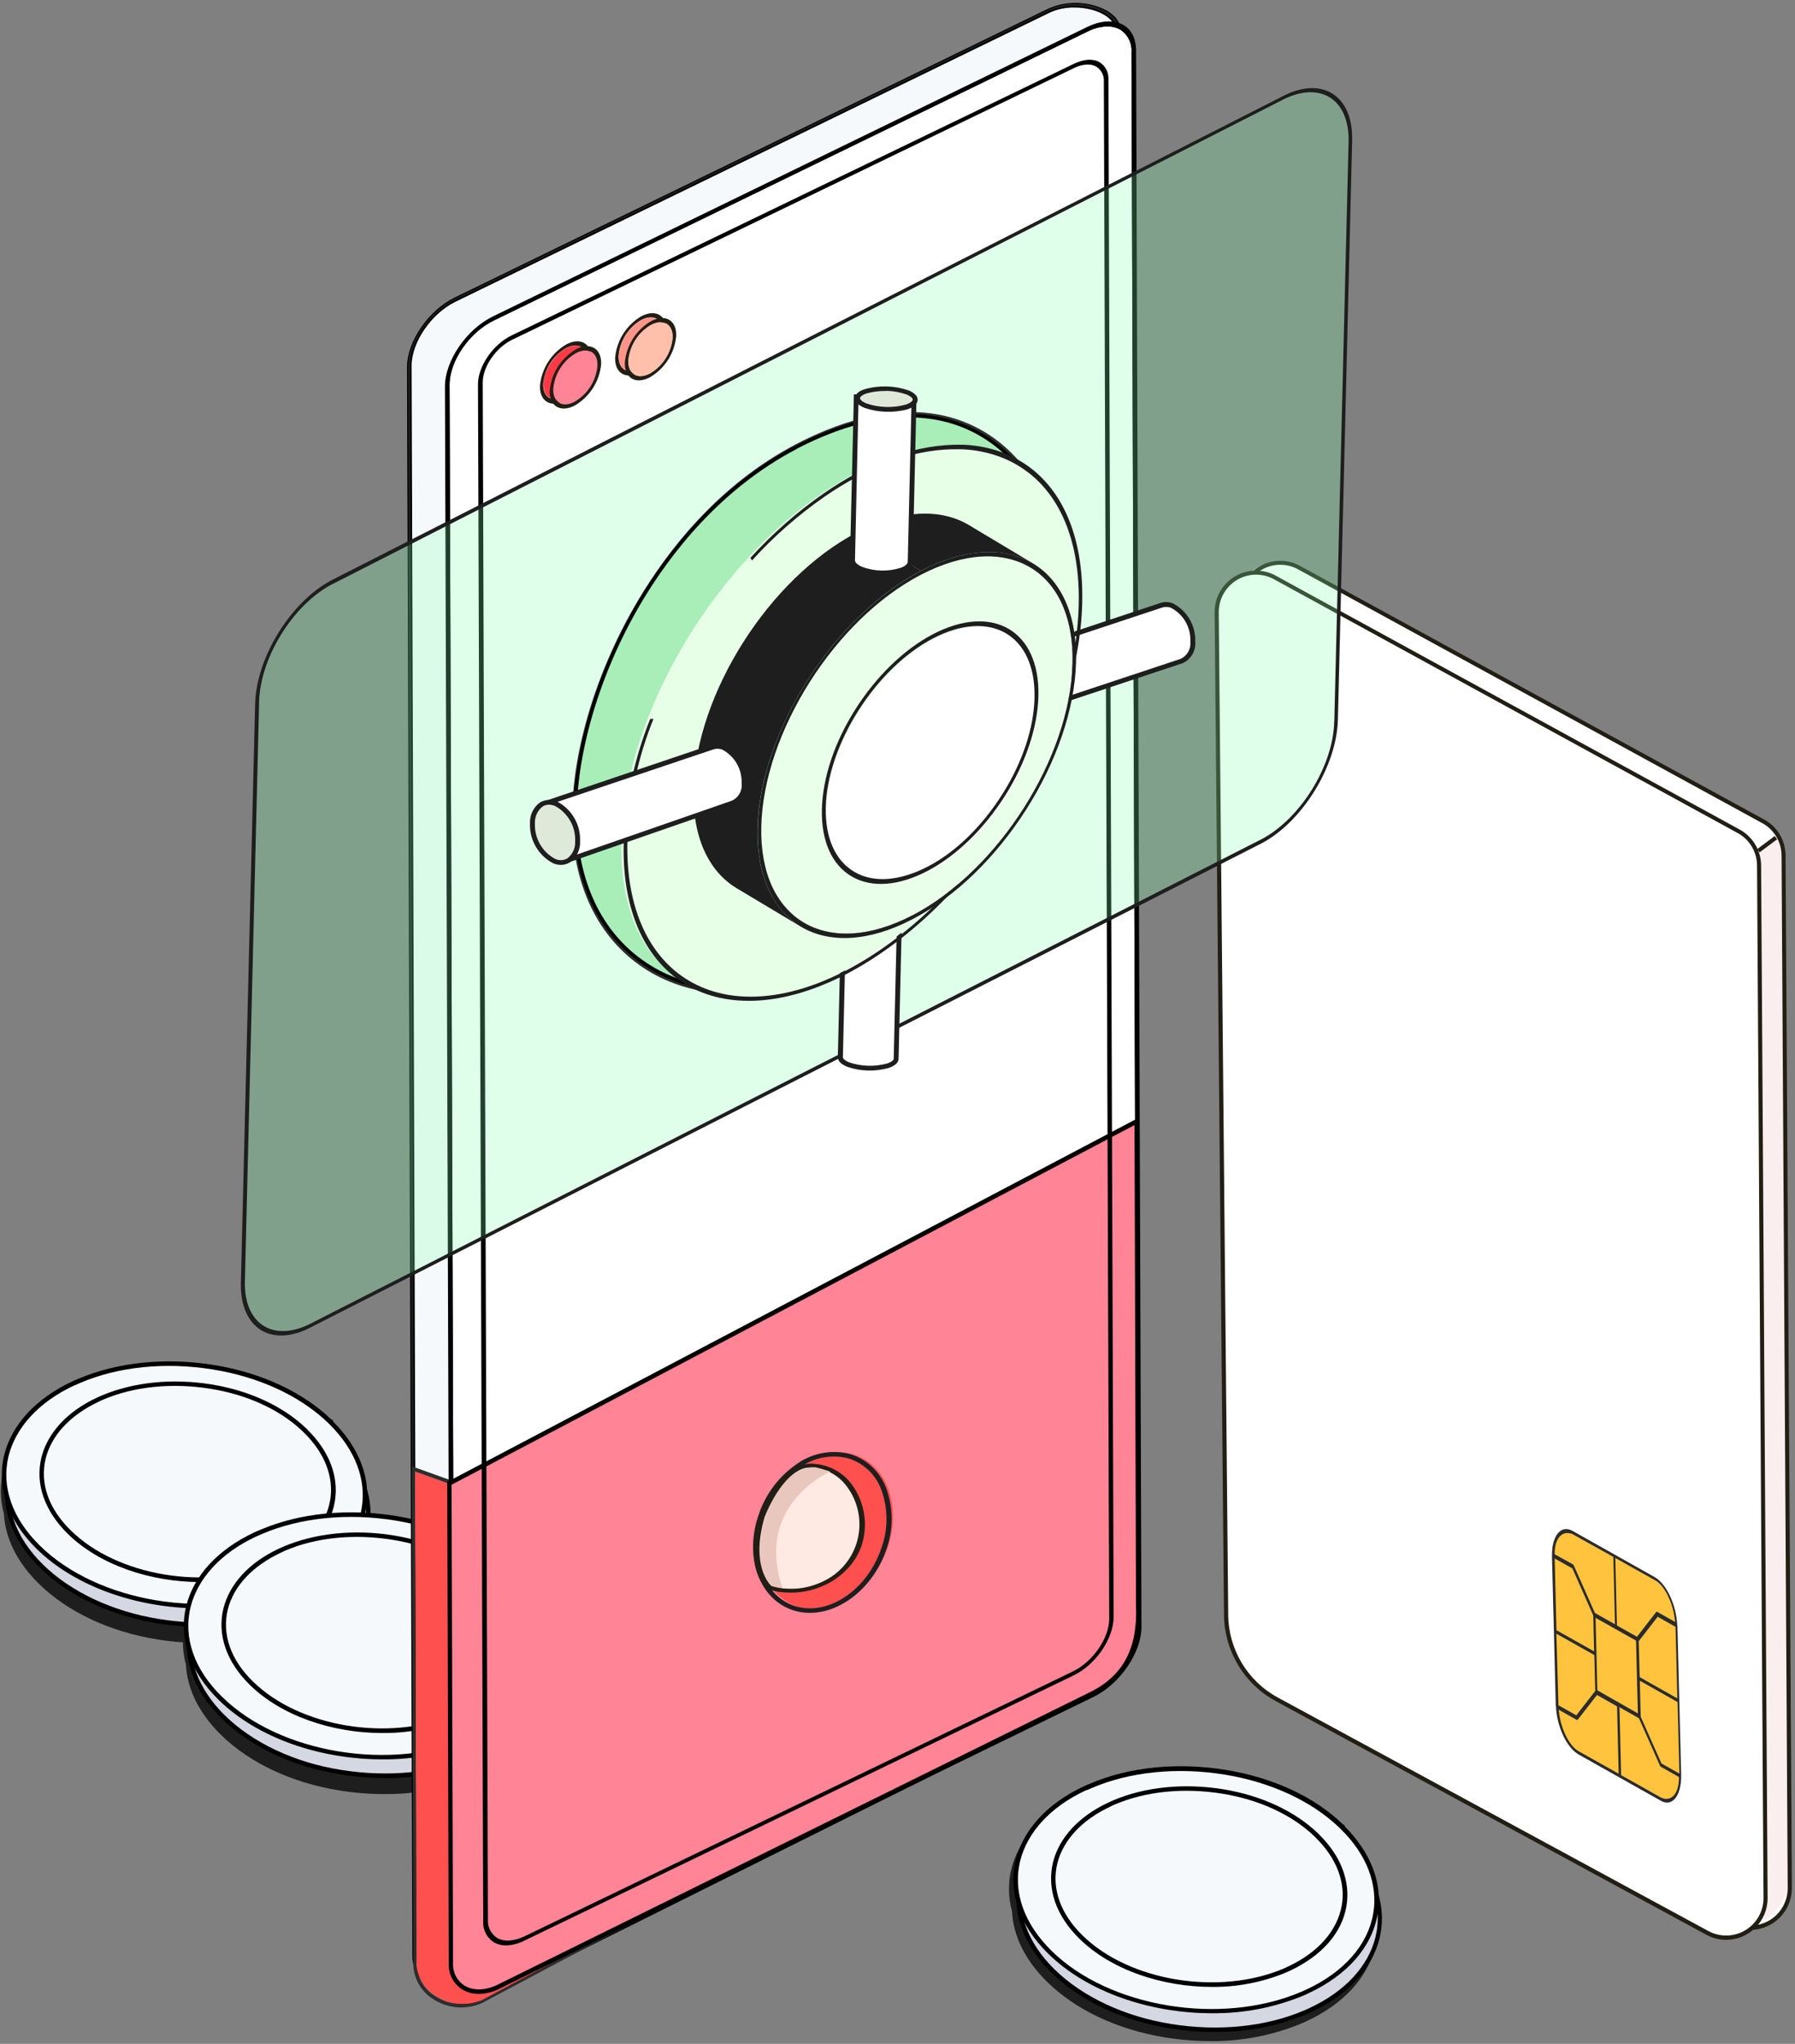 <?xml version="1.0" encoding="UTF-8"?> <svg xmlns="http://www.w3.org/2000/svg" xmlns:xlink="http://www.w3.org/1999/xlink" width="203px" height="231px" viewBox="0 0 203 231" version="1.1"><rect x="0" y="0" width="203" height="231" fill="#808080" stroke="none"/><title>security</title><g id="Marketing-Tools" stroke="none" stroke-width="1" fill="none" fill-rule="evenodd"><g id="Desktop-HD" transform="translate(-138, -1484)"><g id="secure-1" transform="translate(138, 1484)"><path d="M58.161,179.556 L58.07,179.322 L57.994,179.352 C54.754,176.215 50.041,174.012 44.695,173.148 C43.718,172.986 42.746,172.879 41.774,172.808 C41.77,171.93 41.644,171.057 41.4,170.214 C41.243,167.513 39.932,164.832 37.583,162.487 L37.487,162.253 L37.411,162.284 C34.171,159.146 29.458,156.948 24.112,156.08 C18.64,155.191 13.187,155.74 8.763,157.628 L8.257,157.842 L8.059,157.933 L8.059,157.933 C3.959,159.852 1.225,162.802 0.364,166.244 C-0.021,167.827 0.006,169.482 0.44,171.052 C0.577,173.814 1.919,176.55 4.369,178.967 C7.614,182.17 12.377,184.414 17.779,185.287 C18.751,185.445 19.718,185.551 20.685,185.617 C20.69,186.463 20.804,187.304 21.024,188.12 C21.161,190.882 22.502,193.619 24.952,196.035 C28.197,199.239 32.961,201.483 38.362,202.356 C40.036,202.627 41.729,202.764 43.425,202.767 C46.943,202.807 50.434,202.139 53.691,200.802 C53.929,200.706 54.157,200.599 54.385,200.493 C58.485,198.579 61.209,195.634 62.049,192.207 C62.451,190.586 62.416,188.886 61.948,187.283 C61.826,184.582 60.515,181.901 58.161,179.556 Z" id="Path" fill="#1E1E1E" fill-rule="nonzero"></path><path d="M8.606,158.491 L9.284,158.187 C13.689,156.308 19.105,155.78 24.497,156.664 C29.888,157.547 34.586,159.771 37.77,162.913 C40.954,166.056 42.23,169.737 41.354,173.28 C40.524,176.652 37.866,179.515 33.827,181.404 C33.599,181.51 33.376,181.617 33.143,181.713 C28.739,183.592 23.322,184.12 17.956,183.236 C12.59,182.353 7.842,180.124 4.657,176.982 C1.473,173.839 0.197,170.158 1.053,166.609 C1.903,163.248 4.556,160.385 8.606,158.491 Z" id="Path" fill="#D5D8E2" fill-rule="nonzero"></path><path d="M22.973,183.896 C21.277,183.893 19.585,183.755 17.911,183.485 C12.509,182.612 7.745,180.368 4.5,177.164 C1.255,173.961 -0.056,170.194 0.83,166.554 C1.696,163.122 4.424,160.182 8.52,158.263 L8.52,158.263 C8.748,158.156 8.97,158.06 9.203,157.958 C13.633,156.07 19.085,155.516 24.557,156.405 C30.03,157.293 34.702,159.527 37.968,162.72 C41.233,165.914 42.524,169.696 41.623,173.331 C40.757,176.758 38.033,179.723 33.918,181.622 L33.224,181.932 C29.972,183.266 26.487,183.934 22.973,183.896 Z M8.712,158.725 C4.759,160.573 2.131,163.396 1.296,166.675 C0.461,170.133 1.716,173.727 4.84,176.804 C7.963,179.88 12.676,182.13 18.002,182.982 C23.393,183.856 28.744,183.312 33.077,181.459 C33.305,181.363 33.528,181.256 33.751,181.155 C37.709,179.307 40.332,176.484 41.142,173.204 C41.997,169.752 40.747,166.152 37.623,163.076 C34.5,159.999 29.787,157.76 24.487,156.897 C19.105,156.029 13.754,156.567 9.411,158.42 L8.743,158.725 L8.712,158.725 Z" id="Shape" fill="#000000" fill-rule="nonzero"></path><path d="M8.277,156.369 C8.505,156.268 8.727,156.161 8.955,156.065 C13.36,154.186 18.776,153.658 24.168,154.542 C29.559,155.425 34.262,157.628 37.461,160.771 L37.689,160.685 L37.441,160.791 C43.85,167.112 42.048,175.281 33.482,179.281 C33.27,179.388 33.042,179.49 32.814,179.586 C23.702,183.465 10.909,181.353 4.338,174.87 C1.124,171.732 -0.137,168.046 0.719,164.492 C1.569,161.111 4.237,158.248 8.277,156.369 Z" id="Path" fill="#F5F9FC" fill-rule="nonzero"></path><path d="M22.639,181.779 C15.653,181.779 8.53,179.378 4.146,175.052 C0.896,171.864 -0.41,168.097 0.476,164.442 C1.336,160.999 4.07,158.045 8.171,156.131 L8.171,156.131 L8.368,156.044 L8.874,155.826 C13.299,153.942 18.751,153.389 24.223,154.278 C29.569,155.146 34.282,157.349 37.522,160.482 L37.603,160.451 L37.694,160.685 C40.666,163.66 41.987,167.163 41.4,170.569 C40.762,174.286 37.988,177.464 33.589,179.515 C33.376,179.622 33.143,179.723 32.915,179.825 C29.653,181.153 26.16,181.817 22.639,181.779 L22.639,181.779 Z M8.383,156.588 C4.424,158.441 1.802,161.274 0.967,164.563 C0.127,168.036 1.382,171.63 4.511,174.687 C11.016,181.104 23.666,183.196 32.713,179.352 C32.936,179.256 33.158,179.16 33.371,179.053 C37.618,177.068 40.286,174.022 40.899,170.478 C41.456,167.214 40.165,163.837 37.259,160.969 L36.991,160.705 L36.991,160.705 C33.832,157.72 29.276,155.628 24.112,154.785 C18.736,153.907 13.38,154.45 9.041,156.308 L8.565,156.522 L8.383,156.588 Z" id="Shape" fill="#000000" fill-rule="nonzero"></path><path d="M11.041,158.207 C11.223,158.126 11.4,158.04 11.588,157.963 C15.131,156.44 19.525,156.014 23.884,156.725 C28.243,157.435 32.045,159.233 34.616,161.771 L34.799,161.705 L34.601,161.786 C39.78,166.899 38.322,173.504 31.402,176.738 C31.225,176.824 31.047,176.905 30.86,176.982 C23.484,180.114 13.142,178.408 7.842,173.169 C5.255,170.63 4.237,167.655 4.931,164.787 C5.614,162.05 7.771,159.735 11.041,158.207 Z" id="Path" fill="#F5F9FC" fill-rule="nonzero"></path><path d="M22.649,178.804 C16.989,178.804 11.218,176.855 7.664,173.352 C5.027,170.762 3.964,167.701 4.683,164.721 C5.386,161.954 7.594,159.532 10.935,157.974 L10.935,157.974 L11.087,157.908 L11.486,157.73 C15.076,156.207 19.49,155.75 23.925,156.471 C28.243,157.171 32.055,158.948 34.677,161.482 L34.712,161.482 L34.743,161.558 L34.793,161.609 L34.793,161.609 L34.793,161.609 C37.254,164.035 38.337,166.904 37.866,169.696 C37.36,172.717 35.092,175.281 31.523,176.966 C31.346,177.053 31.164,177.134 30.976,177.215 C28.334,178.295 25.503,178.836 22.649,178.804 L22.649,178.804 Z M11.137,158.436 C7.948,159.928 5.827,162.203 5.164,164.848 C4.49,167.64 5.498,170.529 8.009,172.971 C13.253,178.144 23.454,179.83 30.754,176.728 C30.936,176.652 31.113,176.57 31.26,176.489 C34.677,174.89 36.829,172.428 37.335,169.59 C37.785,166.97 36.748,164.254 34.409,161.949 L34.14,161.685 L34.14,161.685 C31.609,159.304 27.949,157.623 23.813,156.963 C19.475,156.258 15.157,156.694 11.664,158.187 L11.274,158.359 L11.137,158.436 Z" id="Shape" fill="#000000" fill-rule="nonzero"></path><path d="M29.189,175.56 L29.868,175.255 C34.272,173.377 39.689,172.849 45.08,173.732 C50.472,174.616 55.169,176.839 58.354,179.982 C61.538,183.125 62.814,186.805 61.938,190.349 C61.108,193.72 58.445,196.584 54.41,198.472 C54.182,198.579 53.96,198.68 53.727,198.777 C49.322,200.66 43.906,201.188 38.54,200.3 C33.174,199.411 28.445,197.188 25.266,194.05 C22.087,190.913 20.806,187.227 21.662,183.678 C22.487,180.317 25.15,177.454 29.189,175.56 Z" id="Path" fill="#D5D8E2" fill-rule="nonzero"></path><path d="M43.536,200.965 C41.84,200.957 40.147,200.814 38.474,200.538 C33.072,199.665 28.309,197.416 25.064,194.218 C21.819,191.019 20.508,187.242 21.393,183.607 C22.254,180.175 24.988,177.23 29.083,175.316 L29.083,175.316 L29.767,175.007 C34.196,173.118 39.648,172.57 45.121,173.458 C50.593,174.347 55.286,176.58 58.531,179.774 C61.776,182.967 63.087,186.75 62.186,190.385 C61.34,193.812 58.642,196.756 54.516,198.67 C54.289,198.777 54.061,198.883 53.823,198.98 C50.561,200.326 47.063,201.001 43.536,200.965 L43.536,200.965 Z M29.296,175.794 C25.342,177.642 22.715,180.464 21.879,183.744 C21.044,187.196 22.3,190.796 25.423,193.867 C28.547,196.939 33.255,199.193 38.555,200.031 C43.946,200.904 49.297,200.361 53.63,198.508 C53.858,198.411 54.081,198.305 54.304,198.203 C58.263,196.355 60.885,193.532 61.695,190.253 C62.55,186.8 61.3,183.201 58.151,180.099 C55.002,176.997 50.34,174.834 45.055,173.971 C39.674,173.098 34.323,173.636 29.979,175.494 L29.311,175.799 L29.296,175.794 Z" id="Shape" fill="#000000" fill-rule="nonzero"></path><path d="M28.855,173.428 C29.083,173.326 29.306,173.22 29.534,173.123 C33.938,171.245 39.355,170.717 44.746,171.6 C50.137,172.483 54.84,174.707 58.02,177.85 L58.252,177.763 L58.004,177.87 C64.413,184.186 62.611,192.36 54.046,196.36 C53.828,196.467 53.605,196.563 53.377,196.66 C44.265,200.538 31.473,198.426 24.902,191.948 C21.697,188.811 20.442,185.125 21.297,181.576 C22.153,178.2 24.805,175.316 28.855,173.428 Z" id="Path" fill="#F5F9FC" fill-rule="nonzero"></path><path d="M43.222,198.843 C36.236,198.843 29.114,196.446 24.73,192.121 C21.48,188.933 20.173,185.166 21.059,181.51 C21.92,178.068 24.654,175.113 28.754,173.194 L28.754,173.194 L28.952,173.103 L29.458,172.89 C33.882,171.001 39.334,170.453 44.807,171.341 C50.153,172.209 54.866,174.387 58.106,177.545 L58.182,177.515 L58.278,177.748 C61.249,180.718 62.566,184.226 61.983,187.628 C61.345,191.344 58.571,194.522 54.172,196.578 C53.954,196.685 53.727,196.787 53.494,196.883 C50.234,198.216 46.742,198.882 43.222,198.843 L43.222,198.843 Z M28.967,173.656 C25.008,175.509 22.386,178.342 21.55,181.632 C20.71,185.105 21.966,188.699 25.094,191.755 C31.599,198.173 44.25,200.264 53.296,196.421 L53.954,196.122 C58.197,194.136 60.87,191.09 61.482,187.547 C62.039,184.282 60.748,180.906 57.842,178.038 L57.574,177.774 L57.574,177.774 C54.42,174.788 49.864,172.697 44.7,171.849 C39.319,170.981 33.968,171.514 29.63,173.372 L29.154,173.58 L28.967,173.656 Z" id="Shape" fill="#000000" fill-rule="nonzero"></path><path d="M31.624,175.276 C31.802,175.194 31.984,175.108 32.171,175.032 C35.715,173.509 40.109,173.082 44.468,173.788 C48.826,174.494 52.628,176.301 55.2,178.84 L55.382,178.774 L55.185,178.855 C60.363,183.967 58.905,190.567 51.985,193.806 L51.444,194.05 C44.068,197.183 33.725,195.477 28.425,190.237 C25.838,187.699 24.821,184.719 25.514,181.855 C26.198,179.114 28.349,176.804 31.624,175.276 Z" id="Path" fill="#F5F9FC" fill-rule="nonzero"></path><path d="M43.232,195.868 C37.573,195.868 31.802,193.923 28.248,190.42 C25.61,187.831 24.547,184.77 25.266,181.789 C25.97,178.992 28.187,176.596 31.518,175.037 L31.645,174.981 L32.07,174.793 C35.659,173.27 40.074,172.813 44.508,173.534 C48.826,174.235 52.638,176.012 55.261,178.54 L55.296,178.54 L55.326,178.616 L55.377,178.667 L55.377,178.667 L55.377,178.667 C57.837,181.094 58.921,183.962 58.445,186.755 C57.939,189.775 55.676,192.339 52.107,194.025 C51.93,194.111 51.747,194.192 51.555,194.274 C48.914,195.355 46.085,195.897 43.232,195.868 L43.232,195.868 Z M31.726,175.504 C28.541,176.997 26.42,179.271 25.757,181.916 C25.084,184.709 26.091,187.597 28.602,190.039 C33.847,195.208 44.047,196.893 51.347,193.796 C51.53,193.72 51.707,193.639 51.854,193.558 C55.276,191.958 57.422,189.496 57.928,186.658 C58.379,184.038 57.341,181.322 55.002,179.017 L54.734,178.753 L54.734,178.753 C52.203,176.372 48.543,174.692 44.407,174.032 C40.063,173.326 35.745,173.758 32.257,175.25 L31.847,175.438 L31.726,175.504 Z" id="Shape" fill="#000000" fill-rule="nonzero"></path><path d="M155.414,215.206 C155.257,212.505 153.946,209.824 151.597,207.474 L151.501,207.245 L151.425,207.27 C148.185,204.138 143.472,201.935 138.126,201.066 C132.654,200.178 127.202,200.731 122.777,202.62 C122.61,202.686 122.453,202.762 122.271,202.833 L122.073,202.92 L122.073,202.92 C117.973,204.839 115.239,207.788 114.379,211.23 C113.993,212.813 114.02,214.469 114.455,216.038 C114.591,218.8 115.933,221.537 118.383,223.953 C121.628,227.157 126.392,229.401 131.793,230.274 C133.467,230.544 135.16,230.682 136.855,230.685 C140.374,230.725 143.865,230.057 147.122,228.72 C147.355,228.624 147.577,228.522 147.815,228.411 C151.916,226.492 154.639,223.552 155.48,220.125 C155.893,218.508 155.87,216.811 155.414,215.206 Z" id="Path" fill="#1E1E1E" fill-rule="nonzero"></path><path d="M123.015,204.255 L123.693,203.95 C128.098,202.072 133.514,201.539 138.88,202.427 C144.246,203.316 148.97,205.534 152.154,208.672 C155.338,211.809 156.614,215.5 155.738,219.044 C154.913,222.41 152.25,225.273 148.21,227.167 C147.982,227.274 147.76,227.375 147.527,227.472 C143.123,229.355 137.706,229.883 132.34,228.995 C126.974,228.106 122.251,225.882 119.066,222.745 C115.882,219.607 114.606,215.916 115.462,212.373 C116.307,209.007 118.965,206.123 123.015,204.255 Z" id="Path" fill="#D5D8E2" fill-rule="nonzero"></path><path d="M137.382,229.655 C135.678,229.655 133.976,229.518 132.294,229.243 C126.893,228.37 122.129,226.126 118.884,222.923 C115.639,219.719 114.328,215.952 115.214,212.312 C116.08,208.885 118.808,205.94 122.904,204.026 L122.904,204.026 L123.587,203.717 C128.017,201.828 133.469,201.28 138.941,202.168 C144.413,203.057 149.111,205.285 152.351,208.484 C155.591,211.682 156.907,215.454 156.006,219.095 C155.161,222.522 152.437,225.466 148.337,227.38 C148.099,227.492 147.876,227.593 147.643,227.69 C144.388,229.026 140.899,229.694 137.382,229.655 Z M123.116,204.483 C119.163,206.336 116.535,209.159 115.7,212.434 C114.87,215.891 116.12,219.491 119.244,222.562 C122.367,225.634 127.08,227.888 132.406,228.746 C137.797,229.614 143.148,229.076 147.481,227.223 C147.709,227.131 147.922,227.03 148.139,226.928 C152.113,225.07 154.72,222.247 155.546,218.973 C156.401,215.515 155.151,211.921 152.027,208.844 C148.904,205.768 144.196,203.529 138.89,202.666 C133.509,201.792 128.158,202.331 123.815,204.189 C123.587,204.285 123.369,204.387 123.147,204.488 L123.116,204.483 Z" id="Shape" fill="#000000" fill-rule="nonzero"></path><path d="M122.686,202.117 L123.359,201.818 C127.763,199.939 133.18,199.406 138.572,200.295 C143.963,201.183 148.666,203.402 151.85,206.539 L152.078,206.458 L151.83,206.56 C158.239,212.88 156.437,221.049 147.871,225.055 C147.658,225.156 147.431,225.258 147.203,225.354 C138.091,229.233 125.298,227.121 118.727,220.643 C115.528,217.5 114.267,213.815 115.123,210.271 C115.973,206.874 118.641,204.011 122.686,202.117 Z" id="Path" fill="#F5F9FC" fill-rule="nonzero"></path><path d="M137.043,227.538 C130.057,227.538 122.939,225.136 118.55,220.811 C115.3,217.627 113.994,213.855 114.88,210.2 C115.74,206.758 118.474,203.808 122.575,201.889 L122.575,201.889 L122.772,201.798 L123.278,201.584 C127.703,199.696 133.155,199.147 138.627,200.036 C143.973,200.904 148.691,203.082 151.926,206.24 L152.002,206.209 L152.098,206.443 C155.07,209.413 156.391,212.921 155.804,216.323 C155.166,220.039 152.392,223.217 147.993,225.273 C147.78,225.38 147.547,225.481 147.319,225.578 C144.058,226.911 140.564,227.577 137.043,227.538 L137.043,227.538 Z M122.787,202.351 C118.828,204.204 116.206,207.032 115.371,210.322 C114.53,213.794 115.786,217.394 118.914,220.476 C125.42,226.893 138.07,228.979 147.117,225.136 C147.34,225.045 147.562,224.943 147.775,224.842 C152.022,222.857 154.69,219.81 155.303,216.262 C155.859,212.997 154.569,209.621 151.663,206.758 L151.394,206.494 L151.394,206.494 C148.236,203.503 143.679,201.417 138.516,200.569 C133.135,199.696 127.784,200.234 123.445,202.092 L122.969,202.3 L122.787,202.351 Z" id="Shape" fill="#000000" fill-rule="nonzero"></path><path d="M125.445,203.965 L125.992,203.722 C129.535,202.199 133.929,201.777 138.288,202.483 C142.647,203.189 146.449,204.996 149.02,207.534 L149.202,207.463 L149.005,207.55 C154.184,212.657 152.726,219.262 145.806,222.496 C145.634,222.582 145.451,222.664 145.264,222.74 C137.888,225.877 127.546,224.172 122.245,218.932 C119.659,216.394 118.641,213.414 119.335,210.55 C120.018,207.809 122.175,205.494 125.445,203.965 Z" id="Path" fill="#F5F9FC" fill-rule="nonzero"></path><path d="M137.053,224.562 C131.393,224.562 125.622,222.618 122.068,219.11 C119.431,216.526 118.368,213.459 119.087,210.479 C119.79,207.682 122.008,205.285 125.339,203.727 L125.511,203.651 L125.89,203.478 C129.48,201.955 133.894,201.503 138.329,202.224 C142.647,202.925 146.459,204.702 149.081,207.23 L149.116,207.23 L149.147,207.306 L149.197,207.352 L149.197,207.352 L149.197,207.352 L149.197,207.352 C151.658,209.778 152.741,212.652 152.27,215.439 C151.764,218.46 149.496,221.024 145.927,222.714 C145.755,222.796 145.568,222.882 145.38,222.958 C142.739,224.044 139.908,224.589 137.053,224.562 Z M125.546,204.199 C122.357,205.686 120.236,207.966 119.573,210.611 C118.899,213.398 119.912,216.292 122.418,218.734 C127.662,223.908 137.863,225.593 145.163,222.491 C145.345,222.415 145.522,222.339 145.669,222.258 C149.091,220.658 151.238,218.196 151.744,215.358 C152.194,212.733 151.157,210.022 148.818,207.717 L148.549,207.448 L148.549,207.448 C146.018,205.067 142.358,203.387 138.222,202.722 C133.879,202.021 129.566,202.452 126.073,203.945 L125.703,204.108 L125.546,204.199 Z" id="Shape" fill="#000000" fill-rule="nonzero"></path><path d="M140.04,67.99 L141.103,181.272 C141.124,185.278 143.32,188.954 146.833,190.862 L195.538,217.262 C196.921,218.012 198.595,217.976 199.945,217.168 C201.295,216.36 202.121,214.899 202.119,213.322 L201.4,96.639 C201.399,94.952 200.449,93.41 198.945,92.654 L146.484,63.969 C145.1,63.276 143.457,63.353 142.143,64.172 C140.83,64.991 140.033,66.434 140.04,67.985 L140.04,67.99 Z" id="Path" fill="#FFFFFF" fill-rule="nonzero"></path><path d="M140.364,68.076 L141.427,181.358 C141.45,185.36 143.647,189.03 147.157,190.933 L195.862,217.333 C197.245,218.086 198.921,218.052 200.272,217.243 C201.623,216.434 202.448,214.971 202.443,213.393 L201.734,96.71 C201.727,95.025 200.776,93.487 199.274,92.73 L146.808,64.071 C144.609,62.968 141.935,63.858 140.829,66.061 C140.521,66.688 140.362,67.378 140.364,68.076 Z" id="Path" fill="#FFFFFF" fill-rule="nonzero"></path><path d="M199.507,217.115 C199.38,217.115 202.322,215.449 202.312,212.094 L201.603,96.462 C201.607,96.153 201.588,95.844 201.547,95.538 C201.547,95.538 201.086,94.654 200.803,94.888 L198.778,96.375 L199.507,217.115 Z" id="Path" fill="#FAEEEE" fill-rule="nonzero"></path><path d="M197.938,218.115 C197.161,218.115 196.397,217.919 195.715,217.546 L147.005,191.146 C143.421,189.206 141.179,185.458 141.158,181.373 L140.09,68.087 C140.091,66.456 140.933,64.943 142.315,64.086 C143.698,63.228 145.424,63.15 146.879,63.878 L199.355,92.537 C200.939,93.325 201.938,94.947 201.932,96.72 L202.646,213.398 C202.648,214.648 202.155,215.848 201.275,216.733 C200.394,217.618 199.199,218.115 197.953,218.115 L197.938,218.115 Z M140.576,68.071 L141.639,181.353 C141.664,185.267 143.811,188.856 147.243,190.72 L195.953,217.12 C198.001,218.231 200.56,217.468 201.669,215.414 C202.001,214.789 202.175,214.091 202.175,213.383 L201.481,96.72 C201.483,95.123 200.58,93.662 199.153,92.953 L146.676,64.279 C145.368,63.621 143.813,63.691 142.569,64.465 C141.325,65.238 140.57,66.604 140.576,68.071 Z" id="Shape" fill="#221E14" fill-rule="nonzero"></path><path d="M137.761,69.188 L138.825,182.47 C138.849,186.469 141.043,190.137 144.55,192.04 L193.26,218.44 C194.298,219.004 195.517,219.132 196.649,218.795 C197.78,218.458 198.732,217.684 199.294,216.642 C199.647,215.984 199.832,215.248 199.831,214.5 L199.117,97.832 C199.111,96.149 198.162,94.613 196.662,93.857 L144.206,65.162 C142.821,64.463 141.172,64.537 139.856,65.36 C138.54,66.182 137.746,67.633 137.761,69.188 L137.761,69.188 Z" id="Path" fill="#FFFFFF" fill-rule="nonzero"></path><path d="M176.246,193.73 L175.557,175.037 C175.534,174.399 175.857,173.798 176.4,173.465 C176.944,173.133 177.624,173.12 178.179,173.433 L186.37,178.038 C188.303,179.125 189.52,181.156 189.57,183.378 L189.954,201.792 C189.964,202.318 189.694,202.81 189.246,203.083 C188.797,203.356 188.238,203.369 187.778,203.118 L179.085,198.35 C177.392,197.421 176.312,195.665 176.246,193.73 Z" id="Path" fill="#FFC33E" fill-rule="nonzero"></path><path d="M177.901,173.423 L182.457,175.961 L182.639,183.576 L180.371,182.302 L177.987,176.931 C177.967,176.882 177.933,176.84 177.891,176.809 L175.815,175.662 C175.815,173.824 176.671,172.895 177.896,173.402 M182.66,176.073 L187.19,178.611 C188.314,179.251 189.276,181.297 189.443,183.318 L187.388,182.155 C187.357,182.145 187.324,182.158 187.307,182.185 L185.13,184.988 L182.862,183.714 L182.68,176.129 M175.805,176.129 L177.83,177.266 L180.184,182.581 L180.28,186.643 L176.023,184.247 L175.82,176.124 M187.464,182.724 L189.489,183.861 L189.696,191.958 L185.434,189.552 L185.327,185.49 L187.469,182.729 M180.468,182.861 L185.024,185.424 L185.024,185.48 L185.024,185.48 L185.231,193.634 L185.201,193.634 L180.645,191.04 L180.645,191.04 L180.645,190.979 L180.447,182.825 L180.473,182.825 M176.043,184.658 L180.306,187.054 L180.407,191.116 L178.27,193.867 L176.246,192.73 L176.013,184.607 M185.454,189.958 L189.721,192.365 L189.924,200.452 L187.899,199.31 L185.55,194.025 L185.449,189.963 M176.291,193.238 L178.346,194.4 C178.378,194.411 178.414,194.396 178.427,194.365 L180.604,191.568 L182.877,192.852 L183.059,200.467 L178.534,197.929 C177.41,197.294 176.448,195.238 176.276,193.218 M183.08,192.913 L185.353,194.197 L187.737,199.574 C187.756,199.618 187.788,199.655 187.828,199.68 L189.883,200.843 C189.883,202.706 189.058,203.676 187.859,203.168 L183.333,200.63 L183.151,193.014 M187.813,203.519 C189.104,204.25 190.106,203.011 190.126,200.808 L190.126,200.736 L190.126,200.736 L190.126,200.569 L189.706,183.912 L189.706,183.744 L189.706,183.744 L189.681,183.678 C189.575,181.373 188.466,179.028 187.15,178.256 L177.83,173.016 C176.544,172.306 175.532,173.524 175.517,175.738 L175.517,175.804 L175.517,175.804 L175.517,175.956 L175.942,192.618 L175.942,192.781 L175.942,192.781 L175.967,192.852 C176.068,195.152 177.177,197.502 178.498,198.274 L187.813,203.514" id="Shape" fill="#2B2B2B" fill-rule="nonzero"></path><path d="M195.209,219.242 C194.435,219.242 193.673,219.048 192.992,218.678 L144.277,192.263 C140.693,190.319 138.45,186.571 138.425,182.485 L137.362,69.204 C137.356,67.572 138.195,66.054 139.579,65.194 C140.962,64.335 142.691,64.258 144.145,64.99 L196.591,93.674 C198.172,94.465 199.171,96.086 199.168,97.858 L199.902,214.53 C199.906,215.781 199.412,216.982 198.53,217.866 C197.648,218.751 196.451,219.246 195.204,219.242 L195.209,219.242 Z M137.832,69.198 L138.901,182.48 C138.922,186.396 141.07,189.988 144.505,191.852 L193.214,218.252 C194.525,218.957 196.108,218.921 197.385,218.155 C198.661,217.389 199.441,216.007 199.441,214.515 L198.707,97.848 C198.71,96.248 197.807,94.786 196.378,94.075 L143.933,65.391 C142.624,64.739 141.072,64.812 139.83,65.584 C138.588,66.356 137.832,67.718 137.832,69.183 L137.832,69.198 Z" id="Shape" fill="#221E14" fill-rule="nonzero"></path><path d="M118.661,1.315 C120.217,0.651 121.953,0.545 123.577,1.015 C125.334,1.523 126.381,2.538 126.386,3.737 L124.362,185.998 C124.362,188.699 122.119,191.989 119.299,193.35 L53.965,225.893 C51.251,227.213 47.034,223.786 47.024,221.024 L46.422,41.346 C46.422,38.651 48.664,35.361 51.484,34 L118.661,1.315 Z" id="Path" fill="#F5F9FC" fill-rule="nonzero"></path><path d="M52.648,226.299 C51.777,226.276 50.927,226.03 50.178,225.583 C48.285,224.522 46.908,222.603 46.903,221.014 L46.295,41.346 C46.295,38.61 48.583,35.254 51.398,33.894 L118.606,1.208 L118.606,1.208 C120.19,0.532 121.958,0.424 123.612,0.904 C125.425,1.411 126.508,2.472 126.513,3.737 L124.488,185.998 C124.488,188.73 122.2,192.09 119.385,193.451 L54.02,225.999 C53.591,226.2 53.122,226.302 52.648,226.299 Z M121.496,0.847 C120.548,0.831 119.607,1.025 118.742,1.416 L118.742,1.416 L51.514,34.102 C48.776,35.437 46.548,38.671 46.548,41.346 L47.151,221.024 C47.151,222.547 48.482,224.359 50.305,225.385 C51.611,226.116 52.927,226.268 53.904,225.791 L119.244,193.238 C121.987,191.898 124.22,188.669 124.22,185.988 L126.245,3.726 C126.245,2.574 125.232,1.594 123.526,1.117 C122.865,0.937 122.182,0.847 121.496,0.847 Z" id="Shape" fill="#000000" fill-rule="nonzero"></path><path d="M118.656,1.015 C121.648,-0.442 126.71,0.792 126.721,3.594 L124.696,185.856 C124.696,188.73 122.301,192.243 119.325,193.69 L53.965,226.218 C51.054,227.634 46.7,224.131 46.695,221.171 L46.067,41.509 C46.067,38.635 48.467,35.122 51.438,33.675 L118.656,1.015 Z M124.341,186.008 L126.367,3.747 C126.386,2.538 125.334,1.523 123.577,1.015 C121.951,0.545 120.213,0.651 118.656,1.315 L51.459,34.015 C48.669,35.371 46.396,38.666 46.396,41.362 L46.999,221.039 C46.999,223.801 51.226,227.228 53.939,225.908 L119.279,193.37 C122.068,192.019 124.341,188.719 124.341,186.018" id="Shape" fill="#1E1E1E" fill-rule="nonzero"></path><path d="M52.502,226.593 C51.598,226.57 50.714,226.317 49.935,225.857 C48.026,224.781 46.634,222.811 46.634,221.176 L46.027,41.509 C46.027,38.61 48.447,35.071 51.428,33.624 L118.631,0.939 C120.72,0.043 123.099,0.127 125.121,1.168 C126.189,1.767 126.781,2.625 126.781,3.574 L124.756,185.836 C124.756,188.735 122.332,192.273 119.35,193.72 L53.995,226.268 C53.528,226.488 53.017,226.6 52.502,226.593 Z M118.687,1.046 L51.484,33.731 C48.543,35.158 46.153,38.651 46.153,41.509 L46.756,221.176 C46.756,222.77 48.128,224.7 50.001,225.745 C51.408,226.537 52.841,226.685 53.939,226.152 L119.274,193.598 C122.22,192.172 124.615,188.679 124.615,185.82 L126.64,3.559 C126.64,2.396 125.769,1.66 125.04,1.249 C123.055,0.231 120.721,0.151 118.671,1.031 L118.687,1.046 Z M52.648,226.243 C51.784,226.216 50.941,225.97 50.198,225.527 C48.33,224.471 46.973,222.577 46.973,221.024 L46.361,41.346 C46.361,38.63 48.619,35.31 51.423,33.949 L118.631,1.259 C120.204,0.595 121.956,0.49 123.597,0.96 C125.384,1.467 126.447,2.483 126.447,3.737 L124.422,185.998 L124.296,185.998 L126.321,3.737 C126.321,2.554 125.308,1.559 123.557,1.071 C121.947,0.61 120.229,0.714 118.687,1.366 L51.484,34.051 C48.715,35.396 46.472,38.671 46.488,41.346 L47.08,221.024 C47.08,222.547 48.416,224.39 50.249,225.426 C51.58,226.177 52.922,226.329 53.929,225.842 L119.269,193.304 C122.038,191.958 124.281,188.684 124.275,186.003 L124.402,186.003 C124.402,188.724 122.134,192.045 119.34,193.41 L53.99,225.923 C53.573,226.131 53.114,226.243 52.648,226.243 Z" id="Shape" fill="#000000" fill-rule="nonzero"></path><path d="M46.943,166.3 L52.005,168.127 L126.928,129.248 L124.448,183.658 C124.448,186.557 122.205,190.095 119.385,191.562 L54.587,226.014 C52.923,226.77 50.992,226.644 49.439,225.679 C47.867,224.819 46.944,223.114 47.08,221.323 L46.943,166.3 Z" id="Path" fill="#FF5050" fill-rule="nonzero"></path><path d="M52.107,167.706 L127.247,128.725 L124.716,183.48 C124.716,186.567 122.311,190.344 119.35,191.898 L54.552,226.365 C52.813,227.16 50.794,227.04 49.16,226.045 C47.534,225.127 46.594,223.34 46.756,221.476 L46.574,165.726 L52.107,167.706 Z M124.417,183.637 L126.898,129.233 L51.975,168.127 L46.913,166.3 L47.08,221.354 C46.936,223.136 47.842,224.838 49.398,225.71 C50.954,226.668 52.881,226.793 54.547,226.045 L119.345,191.562 C122.129,190.105 124.407,186.557 124.407,183.658" id="Shape" fill="#2D2D2D" fill-rule="nonzero"></path><path d="M123.015,3.503 C125.784,2.158 128.042,3.244 128.047,5.92 L128.649,184.054 C128.649,186.734 126.407,190.009 123.648,191.354 L56.415,224.045 C53.646,225.39 51.388,224.304 51.383,221.623 L50.78,43.489 C50.78,40.813 53.023,37.534 55.782,36.188 L123.015,3.503 Z" id="Path" fill="#FFFFFF" fill-rule="nonzero"></path><path d="M54.167,224.68 C53.65,224.688 53.14,224.564 52.684,224.319 C51.764,223.745 51.238,222.706 51.317,221.623 L50.715,43.489 C50.715,40.788 52.977,37.493 55.777,36.138 L122.959,3.452 C124.377,2.762 125.749,2.681 126.721,3.229 C127.64,3.801 128.167,4.838 128.087,5.92 L128.69,184.054 C128.69,186.755 126.427,190.055 123.653,191.41 L56.445,224.095 C55.739,224.458 54.96,224.658 54.167,224.68 Z M123.015,3.554 L55.812,36.239 C53.074,37.579 50.841,40.808 50.841,43.489 L51.444,221.623 C51.444,222.826 51.909,223.745 52.75,224.217 C53.681,224.725 55.007,224.664 56.389,223.994 L123.592,191.304 C126.336,189.968 128.563,186.734 128.563,184.054 L127.961,5.92 C128.039,4.879 127.536,3.88 126.655,3.325 C125.718,2.818 124.397,2.884 123.02,3.554 L123.015,3.554 Z" id="Shape" fill="#000000" fill-rule="nonzero"></path><path d="M122.985,3.117 C125.976,1.665 128.411,2.833 128.427,5.727 L129.024,183.861 C129.024,186.755 126.609,190.288 123.622,191.74 L56.415,224.43 C53.423,225.882 50.993,224.71 50.983,221.821 L50.38,43.687 C50.38,40.793 52.795,37.26 55.782,35.808 L122.985,3.117 Z M128.624,184.054 L128.022,5.92 C128.022,3.244 125.759,2.158 122.99,3.503 L55.782,36.188 C53.018,37.534 50.77,40.813 50.78,43.489 L51.383,221.623 C51.383,224.304 53.646,225.39 56.415,224.045 L123.617,191.354 C126.386,190.009 128.629,186.734 128.624,184.054" id="Shape" fill="#000000" fill-rule="nonzero"></path><path d="M53.985,225.111 C53.429,225.12 52.879,224.985 52.39,224.72 C51.449,224.212 50.922,223.161 50.917,221.821 L50.32,43.687 C50.32,40.768 52.76,37.209 55.757,35.757 L122.959,3.046 C124.478,2.305 125.966,2.219 127.009,2.808 C127.951,3.315 128.477,4.371 128.482,5.712 L129.09,183.861 C129.09,186.78 126.655,190.334 123.658,191.791 L56.445,224.481 C55.682,224.872 54.841,225.087 53.985,225.111 Z M123.015,3.168 L55.812,35.858 C52.856,37.295 50.446,40.803 50.446,43.687 L51.044,221.821 C51.044,223.116 51.55,224.111 52.456,224.623 C53.468,225.187 54.896,225.101 56.389,224.375 L123.592,191.689 C126.554,190.248 128.958,186.739 128.958,183.861 L128.361,5.727 C128.361,4.427 127.855,3.432 126.948,2.924 C125.936,2.356 124.508,2.447 123.015,3.168 L123.015,3.168 Z M54.167,224.68 C53.65,224.688 53.14,224.564 52.684,224.319 C51.764,223.745 51.24,222.706 51.322,221.623 L50.715,43.489 C50.715,40.788 52.967,37.493 55.777,36.138 L122.959,3.452 C124.382,2.762 125.754,2.681 126.726,3.229 C127.643,3.802 128.168,4.839 128.087,5.92 L128.69,184.054 L128.69,184.054 C128.69,186.755 126.437,190.055 123.653,191.41 L56.445,224.095 C55.739,224.458 54.96,224.657 54.167,224.68 Z M125.242,2.985 C124.467,3.006 123.706,3.2 123.015,3.554 L55.812,36.239 C53.063,37.579 50.836,40.808 50.841,43.489 L51.444,221.623 C51.362,222.663 51.863,223.663 52.745,224.217 C53.681,224.725 55.007,224.664 56.389,223.994 L123.587,191.304 C126.336,189.968 128.568,186.734 128.558,184.054 L128.558,184.054 L127.961,5.92 C128.044,4.881 127.542,3.882 126.66,3.33 C126.225,3.095 125.737,2.976 125.242,2.985 L125.242,2.985 Z" id="Shape" fill="#000000" fill-rule="nonzero"></path><path d="M128.543,126.73 L128.715,181.459 C128.958,187.288 126.386,189.907 123.622,191.354 L56.506,224.476 C53.737,225.928 50.973,224.76 50.968,221.877 L50.796,167.65 L128.543,126.73 Z" id="Path" fill="#FF8495" fill-rule="nonzero"></path><path d="M54.167,225.355 C53.5,225.363 52.843,225.187 52.269,224.847 C51.263,224.204 50.682,223.066 50.75,221.872 L50.578,167.493 L50.71,167.422 L128.832,126.299 L129.004,181.449 C129.206,186.308 127.485,189.623 123.774,191.573 L56.617,224.705 C55.864,225.114 55.024,225.337 54.167,225.355 L54.167,225.355 Z M51.064,167.808 L51.236,221.877 C51.18,222.895 51.675,223.865 52.532,224.415 C53.544,225.04 55.012,224.979 56.405,224.248 L123.521,191.126 C127.095,189.258 128.67,186.186 128.472,181.48 L128.305,127.157 L51.064,167.808 Z" id="Shape" fill="#000000" fill-rule="nonzero"></path><path d="M121.496,7.24 C123.577,6.224 125.278,7.042 125.288,9.047 L125.885,182.769 C125.885,185.181 123.86,188.136 121.329,189.339 L59.285,219.293 C56.754,220.511 54.729,219.531 54.729,217.104 L54.142,43.423 C54.142,41.392 55.828,38.965 57.908,37.96 L121.496,7.24 Z M125.48,182.932 L124.903,9.245 C124.903,7.448 123.385,6.707 121.506,7.62 L57.893,38.346 C56.025,39.245 54.527,41.438 54.527,43.23 L55.114,216.922 C55.114,219.125 56.987,220.019 59.29,218.912 L121.349,188.958 C123.638,187.851 125.49,185.16 125.49,182.947" id="Shape" fill="#000000" fill-rule="nonzero"></path><path d="M57.24,219.872 C56.772,219.882 56.31,219.77 55.898,219.546 C55.058,219.032 54.576,218.089 54.648,217.104 L54.056,43.423 C54.056,41.392 55.762,38.925 57.863,37.909 L121.496,7.189 L121.496,7.189 C122.569,6.681 123.602,6.61 124.341,7.021 C125.032,7.454 125.423,8.238 125.354,9.052 L125.941,182.744 C125.941,185.191 123.916,188.161 121.385,189.369 L59.315,219.323 C58.673,219.659 57.964,219.846 57.24,219.872 Z M121.532,7.29 L57.918,38.011 C55.858,39.026 54.182,41.438 54.182,43.423 L54.775,217.104 C54.705,218.048 55.163,218.951 55.964,219.45 C56.81,219.922 57.989,219.846 59.255,219.242 L121.309,189.258 C123.8,188.07 125.82,185.15 125.82,182.739 L125.232,9.047 C125.298,8.267 124.92,7.517 124.255,7.108 C123.557,6.717 122.564,6.778 121.532,7.275 L121.532,7.29 Z M57.417,219.445 C56.987,219.452 56.562,219.349 56.182,219.145 C55.421,218.674 54.986,217.816 55.053,216.922 L54.466,43.23 C54.466,41.407 55.984,39.168 57.863,38.295 L121.496,7.57 C122.277,7.11 123.23,7.056 124.058,7.422 C124.683,7.808 125.04,8.512 124.984,9.245 L125.546,182.932 C125.546,185.16 123.673,187.882 121.37,188.994 L59.315,218.947 C58.727,219.253 58.079,219.422 57.417,219.445 Z M123.015,7.295 C122.486,7.305 121.967,7.435 121.496,7.676 L57.923,38.397 C56.086,39.28 54.592,41.443 54.592,43.23 L55.18,216.922 C55.111,217.774 55.523,218.593 56.248,219.044 C57.017,219.475 58.116,219.409 59.285,218.861 L121.339,188.907 C123.602,187.811 125.445,185.135 125.445,182.947 L124.837,9.245 C124.891,8.554 124.558,7.891 123.972,7.524 C123.678,7.367 123.348,7.288 123.015,7.295 Z" id="Shape" fill="#000000" fill-rule="nonzero"></path><path d="M72.543,35.736 C74.148,34.904 75.419,35.645 75.378,37.402 C75.202,39.361 74.088,41.112 72.392,42.098 C70.792,42.936 69.521,42.189 69.567,40.438 C69.737,38.478 70.847,36.724 72.543,35.736 L72.543,35.736 Z M72.392,41.656 C73.859,40.805 74.819,39.288 74.963,37.595 C75.009,36.072 73.905,35.437 72.528,36.163 C71.061,37.014 70.101,38.531 69.957,40.224 C69.916,41.748 71.015,42.377 72.392,41.656" id="Shape" fill="#221E14" fill-rule="nonzero"></path><path d="M72.538,36.178 C73.915,35.452 75.009,36.102 74.973,37.61 C74.829,39.304 73.869,40.82 72.402,41.671 C71.02,42.392 69.926,41.753 69.962,40.245 C70.106,38.548 71.068,37.03 72.538,36.178 L72.538,36.178 Z" id="Path" fill="#FF9589" fill-rule="nonzero"></path><ellipse id="Oval" fill="#FF3A47" fill-rule="nonzero" transform="translate(63.971, 42.095) rotate(-56.33) translate(-63.971, -42.095) " cx="63.971" cy="42.095" rx="3.388" ry="1.996"></ellipse><path d="M64.054,38.92 C65.659,38.082 66.924,38.828 66.884,40.58 C66.709,42.541 65.595,44.294 63.897,45.281 C62.292,46.119 61.021,45.372 61.067,43.621 C61.241,41.66 62.355,39.906 64.054,38.92 Z M63.907,44.839 C65.361,43.98 66.305,42.465 66.438,40.778 C66.484,39.255 65.38,38.625 64.003,39.351 C62.535,40.201 61.574,41.718 61.432,43.413 C61.391,44.936 62.49,45.56 63.872,44.839" id="Shape" fill="#221E14" fill-rule="nonzero"></path><path d="M73.647,36.285 C75.252,35.452 76.522,36.198 76.477,37.95 C76.301,39.909 75.188,41.661 73.49,42.646 C71.89,43.489 70.62,42.738 70.665,40.986 C70.835,39.025 71.948,37.271 73.647,36.285 Z M73.485,42.204 C74.952,41.353 75.912,39.837 76.057,38.143 C76.102,36.62 74.999,35.99 73.617,36.711 C72.152,37.565 71.193,39.08 71.045,40.773 C71.004,42.296 72.103,42.92 73.485,42.199" id="Shape" fill="#221E14" fill-rule="nonzero"></path><path d="M73.637,36.726 C75.019,36.006 76.112,36.65 76.077,38.158 C75.931,39.851 74.971,41.367 73.505,42.22 C72.118,42.936 71.03,42.301 71.065,40.788 C71.211,39.095 72.171,37.579 73.637,36.726 L73.637,36.726 Z" id="Path" fill="#FFC0AB" fill-rule="nonzero"></path><path d="M65.142,39.915 C66.524,39.194 67.623,39.828 67.582,41.341 C67.434,43.035 66.473,44.551 65.006,45.403 C63.629,46.124 62.535,45.479 62.571,43.971 C62.716,42.279 63.676,40.765 65.142,39.915 Z" id="Path" fill="#FF8495" fill-rule="nonzero"></path><path d="M65.157,39.473 C66.757,38.63 68.028,39.377 67.987,41.128 C67.813,43.09 66.699,44.846 65,45.834 C63.396,46.667 62.125,45.921 62.166,44.169 C62.34,42.208 63.456,40.456 65.157,39.473 L65.157,39.473 Z M64.99,45.393 C66.46,44.543 67.422,43.026 67.567,41.331 C67.613,39.808 66.509,39.179 65.127,39.905 C63.66,40.756 62.7,42.272 62.555,43.966 C62.515,45.489 63.613,46.119 64.99,45.398" id="Shape" fill="#221E14" fill-rule="nonzero"></path><ellipse id="Oval" fill="#FF5050" fill-rule="nonzero" transform="translate(93.422, 173.009) rotate(-65.225) translate(-93.422, -173.009) " cx="93.422" cy="173.009" rx="9.175" ry="7.183"></ellipse><path d="M91.593,182.287 C91.013,182.289 90.435,182.209 89.877,182.048 C85.913,180.906 84.086,176.002 85.827,171.118 C86.606,168.828 88.101,166.852 90.089,165.482 C91.83,164.222 94.038,163.8 96.119,164.33 C98.095,164.931 99.655,166.46 100.3,168.427 C101.052,170.649 101.012,173.064 100.189,175.26 C98.716,179.449 95.086,182.287 91.593,182.287 Z M86.338,171.275 C84.718,175.89 86.379,180.505 90.044,181.561 C93.709,182.617 98.012,179.723 99.632,175.103 C100.422,173.009 100.462,170.704 99.743,168.584 C99.159,166.778 97.732,165.371 95.921,164.817 C94.012,164.336 91.989,164.731 90.398,165.894 C88.503,167.201 87.082,169.089 86.348,171.275 L86.338,171.275 Z" id="Shape" fill="#1E1E1E" fill-rule="nonzero"></path><path d="M91.826,165.64 C96.23,165.894 98.351,170.925 97.015,174.732 C95.678,178.54 91.183,180.657 86.976,179.444 L86.976,179.444 C86.976,179.444 84.445,177.444 86.019,171.57 C86.004,171.564 88.151,165.432 91.826,165.64 Z" id="Path" fill="#FFE9E3" fill-rule="nonzero"></path><path d="M89.411,180.002 C88.555,180.002 87.703,179.883 86.88,179.647 L86.834,179.647 L86.784,179.616 C86.677,179.53 84.141,177.459 85.771,171.529 C85.862,171.26 88.029,165.223 91.846,165.437 L91.846,165.437 C93.564,165.536 95.149,166.397 96.169,167.787 C97.545,169.62 98.009,171.984 97.428,174.203 C96.846,176.422 95.284,178.252 93.188,179.17 C92.005,179.722 90.716,180.006 89.411,180.002 Z M87.082,179.251 C89.035,179.811 91.124,179.645 92.965,178.784 C94.943,177.91 96.416,176.178 96.964,174.081 C97.513,171.984 97.076,169.75 95.78,168.016 C94.849,166.732 93.391,165.938 91.811,165.853 L91.628,165.853 C88.277,165.853 86.232,171.575 86.212,171.636 C84.784,176.941 86.804,178.997 87.072,179.251 L87.082,179.251 Z" id="Shape" fill="#221E14" fill-rule="nonzero"></path><path d="M87.406,179.632 C87.406,179.632 84.875,177.631 86.445,171.757 C86.445,171.757 88.019,165.817 92.246,165.833 L93.901,166.31 C93.901,166.31 88.409,168.655 87.827,174.433 C87.739,175.337 87.768,176.248 87.913,177.144 C88.054,178.032 88.279,178.904 88.586,179.748 L87.406,179.632 Z" id="Path" fill="#EAC7BE" fill-rule="nonzero"></path><path d="M89.603,179.931 C88.768,179.931 87.937,179.815 87.133,179.586 L87.067,179.55 C86.961,179.464 84.445,177.413 86.055,171.509 L86.1,171.377 C86.693,169.854 88.753,165.284 92.049,165.457 L92.049,165.457 C93.755,165.543 95.33,166.398 96.336,167.782 C97.811,169.795 98.212,172.403 97.41,174.768 C96.271,177.916 93.046,179.931 89.603,179.931 Z M87.285,179.271 C91.375,180.429 95.744,178.368 97.045,174.666 C97.819,172.404 97.44,169.905 96.033,167.975 C95.095,166.682 93.626,165.882 92.033,165.797 L92.033,165.797 C88.875,165.614 86.814,170.564 86.434,171.554 L86.434,171.595 C84.926,176.976 87.007,179.043 87.26,179.271 L87.285,179.271 Z" id="Shape" fill="#221E14" fill-rule="nonzero"></path><g id="Group" opacity="0.25" transform="translate(27.337, 9.646)" fill="#85FFAA" fill-rule="nonzero"><path d="M117.512,1.305 C122.002,-1.122 125.511,1.015 125.384,6.092 L123.769,71.686 C123.628,76.763 119.917,82.82 115.447,85.262 L8.014,140.052 C3.539,142.479 0.015,140.336 0.137,135.264 L1.757,69.671 C1.898,64.594 5.609,58.537 10.079,56.095 L117.512,1.305 Z" id="Path"></path></g><path d="M144.849,10.981 C149.405,8.489 153.045,10.697 152.918,15.881 L151.303,81.373 C151.162,86.551 147.35,92.786 142.773,95.263 L35.34,149.916 C30.784,152.409 27.144,150.201 27.24,145.017 L28.855,79.525 C28.997,74.346 32.809,68.117 37.385,65.634 L144.849,10.981 Z M150.898,81.551 L152.513,16.058 C152.65,11.129 149.192,9.037 144.839,11.393 L37.406,66.112 C33.057,68.472 29.417,74.397 29.306,79.312 L27.696,144.804 C27.559,149.734 31.017,151.825 35.371,149.47 L142.788,94.786 C147.137,92.425 150.777,86.501 150.888,81.586" id="Shape" fill="#1E1E1E" fill-rule="nonzero"></path><path d="M101.338,119.683 L101.338,119.683 C101.338,119.958 101.014,120.237 100.412,120.45 C98.941,120.855 97.382,120.811 95.936,120.323 C95.334,120.09 95.03,119.775 95.03,119.49 L95.03,119.49 L95.901,82.901 L102.204,83.053 L101.338,119.683 Z" id="Path" fill="#FFFFFF" fill-rule="nonzero"></path><path d="M98.154,120.993 C97.368,120.973 96.59,120.835 95.845,120.582 C95.132,120.298 94.747,119.912 94.752,119.485 L95.633,82.627 L102.492,82.789 L101.621,119.688 C101.621,120.095 101.211,120.455 100.503,120.704 C99.738,120.915 98.947,121.013 98.154,120.993 Z M96.185,83.18 L95.324,119.496 C95.324,119.638 95.547,119.876 96.053,120.074 C97.439,120.541 98.932,120.582 100.341,120.191 C100.847,120.018 101.07,119.8 101.07,119.683 L101.93,83.328 L96.185,83.18 Z" id="Shape" fill="#1E1E1E" fill-rule="nonzero"></path><path d="M133.585,74.722 L133.585,74.722 L105.95,83.861 L106.117,76.753 L131.302,68.396 L131.302,68.396 C131.701,68.259 132.136,68.269 132.527,68.427 C134.033,69.192 134.958,70.766 134.896,72.458 C135.004,73.42 134.472,74.339 133.585,74.722 Z" id="Path" fill="#FFFFFF" fill-rule="nonzero"></path><path d="M105.661,84.277 L105.843,76.575 L131.211,68.153 C131.677,67.998 132.182,68.012 132.638,68.193 C134.235,69.006 135.22,70.668 135.17,72.463 C135.28,73.532 134.685,74.549 133.702,74.976 L133.676,74.976 L105.661,84.277 Z M106.395,76.961 L106.238,83.515 L133.484,74.478 C134.253,74.141 134.713,73.34 134.618,72.504 L134.618,72.458 C134.677,70.871 133.809,69.396 132.395,68.681 C132.068,68.564 131.711,68.564 131.383,68.681 L106.395,76.961 Z" id="Shape" fill="#1E1E1E" fill-rule="nonzero"></path><path d="M115.118,51.972 C118.661,55.998 120.352,61.938 119.087,66.102 C113.994,82.921 107.16,101.64 90.824,110.271 C85.806,112.85 79.879,112.946 74.781,110.53 C69.076,107.773 65.537,102.285 64.828,95.076 C64.049,87.191 66.853,76.738 72.194,67.792 C75.485,62.268 81.22,54.8 90.039,50.196 L90.844,49.784 C104.37,43.123 111.878,48.297 115.118,51.972 Z M118.778,66.122 C119.831,62.654 118.813,56.796 114.829,52.323 C111.61,48.688 104.198,43.575 90.824,50.165 L90.044,50.556 C81.342,55.125 75.677,62.461 72.437,67.914 C67.177,76.748 64.393,87.069 65.162,94.862 C65.866,101.97 69.364,107.418 75.014,110.144 C80.007,112.525 85.819,112.454 90.753,109.951 C97.901,106.169 103.641,100.34 108.395,92.085 C113.078,83.962 116.272,74.412 118.778,66.142" id="Shape" fill="#2D2D2D" fill-rule="nonzero"></path><path d="M90.044,50.556 L90.824,50.165 C104.203,43.565 111.61,48.688 114.829,52.323 C118.808,56.816 119.831,62.67 118.778,66.122 C116.247,74.392 113.067,83.942 108.395,92.065 C103.641,100.325 97.901,106.153 90.834,109.895 C85.882,112.429 80.038,112.515 75.014,110.129 C69.364,107.397 65.866,101.97 65.162,94.842 C64.393,87.054 67.187,76.728 72.437,67.899 C75.677,62.446 81.337,55.1 90.044,50.556 Z" id="Path" fill="#A9EDB9" fill-rule="nonzero"></path><path d="M82.688,112.043 C80.003,112.047 77.35,111.452 74.923,110.301 C69.212,107.539 65.674,102.056 64.965,94.862 C64.191,87.034 66.99,76.662 72.265,67.797 C75.495,62.38 81.185,54.963 89.948,50.388 L89.948,50.388 L90.732,49.992 C104.224,43.347 111.701,48.52 114.961,52.196 C119.011,56.765 120.023,62.675 118.95,66.178 C116.419,74.448 113.24,84.003 108.547,92.161 C103.778,100.447 98.012,106.301 90.91,110.063 C88.364,111.367 85.547,112.046 82.688,112.043 Z M90.135,50.724 C81.448,55.257 75.804,62.619 72.599,67.985 C67.365,76.783 64.585,87.064 65.35,94.812 C66.048,101.874 69.511,107.245 75.095,109.946 C80.067,112.301 85.846,112.216 90.748,109.717 C97.779,105.991 103.5,100.183 108.228,91.948 C112.9,83.825 116.095,74.291 118.596,66.056 C119.608,62.654 118.626,56.882 114.687,52.44 C111.498,48.845 104.173,43.809 90.894,50.322 L90.12,50.713 L90.135,50.724 Z" id="Shape" fill="#000000" fill-rule="nonzero"></path><path d="M96.6,53.572 C110.865,46.124 122.068,52.648 121.739,68.127 C121.41,83.607 109.59,102.28 95.415,109.758 C81.24,117.236 69.946,110.687 70.275,95.202 C70.605,79.718 82.38,61.05 96.6,53.572 Z" id="Path" fill="#E6FFE6" fill-rule="nonzero"></path><path d="M97.05,53.394 C98.407,52.678 99.813,52.06 101.257,51.546 C103.684,50.653 106.255,50.217 108.84,50.262 C110.141,50.301 111.43,50.516 112.673,50.901 C119.041,52.896 122.585,59.146 122.392,68.041 C122.23,75.606 119.38,84.135 114.368,92.055 C109.357,99.975 102.766,106.372 95.845,110.022 C81.489,117.516 70.179,110.926 70.534,95.355 C70.71,90.517 71.724,85.746 73.531,81.256 L73.9,81.256 C72.116,85.675 71.117,90.372 70.949,95.136 C70.625,110.469 81.762,116.967 95.8,109.626 C102.69,105.981 109.164,99.711 114.1,91.923 C119.036,84.135 121.84,75.727 121.997,68.274 C122.19,59.522 118.682,53.369 112.43,51.404 C111.206,51.025 109.938,50.813 108.658,50.774 C106.116,50.717 103.585,51.135 101.196,52.008 C99.771,52.513 98.384,53.121 97.045,53.826 C95.737,54.518 94.471,55.288 93.253,56.13 C90.255,58.215 87.502,60.633 85.047,63.34 L84.865,63.05 C87.356,60.305 90.15,57.853 93.193,55.74 C94.431,54.881 95.719,54.098 97.05,53.394 L97.05,53.394 Z" id="Path" fill="#1E1E1E" fill-rule="nonzero"></path><path d="M84.678,113.215 C82.077,113.252 79.519,112.548 77.302,111.185 C72.746,108.331 70.291,102.706 70.453,95.35 C70.632,90.505 71.647,85.728 73.455,81.231 L73.455,81.185 L73.961,81.185 L73.93,81.271 C72.147,85.681 71.148,90.371 70.979,95.126 C70.827,102.336 73.207,107.819 77.682,110.626 C82.385,113.561 88.819,113.165 95.739,109.56 C102.599,105.93 109.088,99.655 114.014,91.877 C118.94,84.099 121.749,75.707 121.906,68.264 C122.094,59.547 118.621,53.419 112.384,51.455 C111.165,51.078 109.902,50.866 108.628,50.825 C106.094,50.767 103.571,51.185 101.191,52.059 C99.767,52.56 98.381,53.166 97.045,53.871 C95.739,54.563 94.475,55.331 93.259,56.171 C90.269,58.252 87.523,60.666 85.073,63.365 L85.047,63.462 L84.799,63.06 L84.83,63.025 C87.317,60.272 90.107,57.811 93.147,55.689 C94.387,54.827 95.679,54.042 97.015,53.338 L97.015,53.338 C98.372,52.621 99.78,52.003 101.227,51.49 C103.658,50.601 106.232,50.169 108.82,50.216 C110.126,50.257 111.42,50.474 112.668,50.861 C119.061,52.866 122.62,59.136 122.428,68.066 C122.271,75.636 119.416,84.175 114.399,92.111 C109.382,100.046 102.786,106.433 95.85,110.078 C91.902,112.149 88.085,113.215 84.678,113.215 Z M73.541,81.342 C71.749,85.813 70.742,90.56 70.564,95.375 C70.407,102.686 72.817,108.27 77.353,111.114 C82.147,114.099 88.697,113.703 95.8,109.997 C102.715,106.362 109.286,99.995 114.298,92.075 C119.309,84.155 122.149,75.641 122.306,68.092 C122.499,59.227 118.975,52.998 112.637,51.008 C111.399,50.627 110.115,50.414 108.82,50.373 C106.245,50.323 103.682,50.752 101.262,51.637 C99.821,52.151 98.419,52.767 97.065,53.48 L97.065,53.48 C95.735,54.184 94.447,54.965 93.208,55.821 C90.183,57.923 87.404,60.362 84.926,63.091 L85.037,63.269 C87.478,60.587 90.212,58.189 93.188,56.12 C94.406,55.275 95.674,54.504 96.984,53.81 C98.327,53.105 99.717,52.496 101.146,51.988 C103.542,51.109 106.082,50.689 108.633,50.749 C109.918,50.789 111.191,51.003 112.419,51.384 C118.717,53.364 122.22,59.537 122.038,68.32 C121.881,75.783 119.071,84.196 114.125,91.999 C109.18,99.802 102.685,106.082 95.805,109.722 C88.819,113.363 82.364,113.743 77.621,110.784 C73.105,107.971 70.706,102.427 70.858,95.177 C71.027,90.435 72.017,85.759 73.784,81.358 L73.541,81.342 Z" id="Shape"></path><path d="M109.281,59.806 L116.525,64.137 C119.562,65.97 121.42,69.721 121.289,75.006 C121.025,85.622 112.921,98.36 103.216,103.437 L95.977,99.102 C105.681,94.025 113.786,81.276 114.05,70.671 C114.176,65.406 112.338,61.624 109.281,59.806 Z" id="Path" fill="#1E1E1E" fill-rule="nonzero"></path><path d="M90.854,104.26 L83.615,99.929 C86.718,101.787 91.092,101.66 95.977,99.112 L103.216,103.447 C98.331,105.996 93.962,106.108 90.854,104.26 Z" id="Path" fill="#1E1E1E" fill-rule="nonzero"></path><polygon id="Path" fill="#CCFFDE" fill-rule="nonzero" points="109.22 59.766 109.281 59.806 116.52 64.132 116.459 64.101"></polygon><path d="M80.253,96.238 C82.03,97.309 86.834,100.178 87.487,100.569 C88.234,102.098 89.402,103.381 90.854,104.265 L83.615,99.934 C82.165,99.05 80.998,97.767 80.253,96.238 L80.253,96.238 Z" id="Path" fill="#CCFFDE" fill-rule="nonzero"></path><path d="M96.924,60.624 C101.773,58.085 106.117,57.948 109.22,59.766 L116.459,64.101 C113.361,62.279 109.013,62.421 104.163,64.949 L96.924,60.624 Z" id="Path" fill="#CCFFDE" fill-rule="nonzero"></path><path d="M109.574,59.344 L116.814,63.675 C113.64,61.786 109.169,61.903 104.158,64.512 L96.914,60.182 C101.93,57.572 106.4,57.445 109.574,59.344 Z" id="Path" fill="#1E1E1E" fill-rule="nonzero"></path><path d="M78.846,89.054 C79.109,78.444 87.214,65.7 96.924,60.624 L104.163,64.949 C94.458,70.026 86.343,82.774 86.085,93.38 C85.952,95.852 86.434,98.319 87.487,100.559 L80.253,96.228 C79.198,93.991 78.714,91.526 78.846,89.054 L78.846,89.054 Z" id="Path" fill="#CCFFDE" fill-rule="nonzero"></path><path d="M104.163,64.949 C113.882,59.872 121.552,64.396 121.294,75.006 C121.036,85.617 112.921,98.36 103.216,103.437 C93.512,108.514 85.827,103.991 86.085,93.38 C86.343,82.769 94.458,70.021 104.163,64.949 Z" id="Path" fill="#E9FFE9" fill-rule="nonzero"></path><path d="M90.56,104.722 L83.306,100.386 C80.172,98.497 78.299,94.659 78.431,89.262 C78.699,78.413 86.986,65.36 96.914,60.177 L104.158,64.512 C94.23,69.696 85.933,82.744 85.67,93.598 C85.554,99 87.427,102.843 90.56,104.722 Z" id="Path" fill="#1E1E1E" fill-rule="nonzero"></path><path d="M104.173,64.512 C114.1,59.329 121.957,63.944 121.694,74.793 C121.43,85.643 113.133,98.695 103.206,103.884 C93.279,109.073 85.432,104.473 85.685,93.598 C85.938,82.723 94.246,69.696 104.173,64.512 Z M103.216,103.447 C112.921,98.37 121.025,85.638 121.294,75.017 C121.562,64.396 113.903,59.908 104.168,64.949 C94.433,69.99 86.353,82.774 86.095,93.38 C85.837,103.986 93.512,108.504 103.221,103.437" id="Shape" fill="#1E1E1E" fill-rule="nonzero"></path><path d="M102.933,63.492 L102.933,63.492 C102.933,63.852 102.604,64.182 101.966,64.426 C100.451,64.908 98.819,64.863 97.334,64.299 C96.711,64.02 96.397,63.66 96.402,63.319 L96.402,63.319 L96.843,44.85 L103.368,45.002 L102.933,63.492 Z" id="Path" fill="#FFFFFF" fill-rule="nonzero"></path><path d="M99.627,65.025 C98.808,65.001 97.999,64.84 97.232,64.548 C96.514,64.228 96.114,63.781 96.124,63.314 L96.569,44.57 L103.657,44.738 L103.211,63.522 C103.211,63.863 102.998,64.34 102.072,64.695 C101.281,64.941 100.455,65.052 99.627,65.025 L99.627,65.025 Z M97.096,45.124 L96.691,63.33 C96.691,63.512 96.883,63.797 97.455,64.05 C98.876,64.589 100.437,64.63 101.885,64.167 C102.391,63.979 102.649,63.736 102.659,63.487 L103.09,45.266 L97.096,45.124 Z" id="Shape" fill="#1E1E1E" fill-rule="nonzero"></path><path d="M102.573,44.316 C103.829,44.824 103.808,45.555 102.528,45.987 C101.008,46.403 99.399,46.357 97.906,45.855 C96.65,45.347 96.671,44.611 97.951,44.2 C99.471,43.784 101.079,43.828 102.573,44.327" id="Path" fill="#DFE9DA" fill-rule="nonzero"></path><path d="M100.194,46.535 C99.384,46.514 98.582,46.372 97.815,46.114 C96.802,45.718 96.691,45.235 96.701,44.982 C96.711,44.728 96.868,44.261 97.86,43.966 C99.439,43.535 101.11,43.579 102.664,44.093 L102.593,44.286 L102.68,44.088 C103.651,44.474 103.788,44.956 103.778,45.205 C103.768,45.454 103.611,45.931 102.619,46.266 C101.828,46.476 101.011,46.566 100.194,46.535 Z M100.265,44.19 C99.51,44.168 98.756,44.258 98.027,44.459 C97.47,44.636 97.263,44.865 97.258,45.002 C97.253,45.139 97.45,45.383 98.012,45.606 C99.445,46.089 100.99,46.129 102.447,45.723 C103.009,45.535 103.216,45.306 103.221,45.164 C103.226,45.022 103.034,44.794 102.487,44.57 L102.487,44.57 C101.77,44.329 101.021,44.194 100.265,44.169 L100.265,44.19 Z" id="Shape" fill="#1E1E1E" fill-rule="nonzero"></path><path d="M82.825,90.76 L82.825,90.76 L64.094,97.248 L61.467,90.877 L80.542,84.439 L80.542,84.439 C80.943,84.304 81.378,84.315 81.772,84.47 C83.273,85.239 84.195,86.811 84.136,88.501 C84.247,89.462 83.713,90.382 82.825,90.76 L82.825,90.76 Z" id="Path" fill="#FFFFFF" fill-rule="nonzero"></path><path d="M63.958,97.589 L61.102,90.714 L80.451,84.18 C80.917,84.029 81.421,84.043 81.878,84.221 C83.472,85.036 84.457,86.697 84.41,88.491 C84.526,89.563 83.927,90.584 82.936,91.004 L82.936,91.004 L63.958,97.589 Z M61.837,91.034 L64.292,96.908 L82.734,90.506 C83.508,90.174 83.972,89.37 83.873,88.531 L83.873,88.491 C83.922,86.907 83.06,85.435 81.656,84.708 C81.328,84.592 80.971,84.592 80.643,84.708 L61.837,91.034 Z" id="Shape" fill="#1E1E1E" fill-rule="nonzero"></path><path d="M62.864,90.836 C64.432,91.659 65.384,93.318 65.304,95.091 C65.254,96.893 64.084,97.888 62.652,97.325 C61.077,96.506 60.12,94.847 60.196,93.07 C60.247,91.268 61.411,90.273 62.844,90.836" id="Path" fill="#DFE9DA" fill-rule="nonzero"></path><path d="M63.396,97.751 C63.111,97.742 62.829,97.682 62.566,97.573 C60.891,96.705 59.867,94.944 59.938,93.055 C59.895,92.13 60.317,91.245 61.062,90.699 C61.643,90.356 62.353,90.315 62.97,90.588 L63.001,90.588 C64.665,91.456 65.679,93.211 65.603,95.091 C65.646,96.015 65.224,96.9 64.479,97.446 C64.156,97.654 63.779,97.76 63.396,97.751 L63.396,97.751 Z M62.125,90.948 C61.858,90.94 61.594,91.01 61.366,91.151 C60.778,91.61 60.453,92.329 60.495,93.075 C60.429,94.748 61.33,96.309 62.809,97.086 C63.249,97.285 63.759,97.256 64.175,97.01 C64.763,96.551 65.089,95.832 65.046,95.086 C65.114,93.416 64.217,91.857 62.743,91.08 C62.546,91.001 62.337,90.957 62.125,90.948 L62.125,90.948 Z" id="Shape" fill="#1E1E1E" fill-rule="nonzero"></path><path d="M105.687,72.245 C112.323,68.777 117.558,71.813 117.406,79.043 C117.33,82.541 116.014,86.485 113.695,90.151 C111.377,93.816 108.334,96.751 105.13,98.452 C101.925,100.152 98.933,100.345 96.726,99.081 C94.519,97.817 93.329,95.167 93.405,91.669 C93.557,84.434 99.07,75.727 105.687,72.245 Z" id="Path" fill="#FFFFFF" fill-rule="nonzero"></path><path d="M105.474,71.696 C112.252,68.142 117.593,71.265 117.436,78.621 C117.36,82.175 116.014,86.237 113.65,89.958 C111.286,93.679 108.177,96.705 104.912,98.426 C101.647,100.147 98.594,100.371 96.336,99.066 C94.079,97.761 92.874,95.07 92.95,91.501 C93.026,87.932 94.372,83.886 96.736,80.165 C99.1,76.443 102.209,73.417 105.474,71.696 Z M113.346,89.78 C115.624,86.176 116.925,82.292 116.996,78.85 C117.148,71.742 111.999,68.767 105.509,72.158 C99.019,75.55 93.537,84.165 93.39,91.268 C93.314,94.71 94.473,97.299 96.655,98.558 C98.837,99.817 101.753,99.574 104.902,97.954 C108.051,96.335 111.063,93.385 113.346,89.78" id="Shape" fill="#1E1E1E" fill-rule="nonzero"></path><polygon id="Rectangle" fill="#221E14" fill-rule="nonzero" transform="translate(199.851, 95.412) rotate(-36.65) translate(-199.851, -95.412) " points="198.615 95.186 201.088 95.182 201.088 95.639 198.615 95.642"></polygon></g></g></g></svg> 
